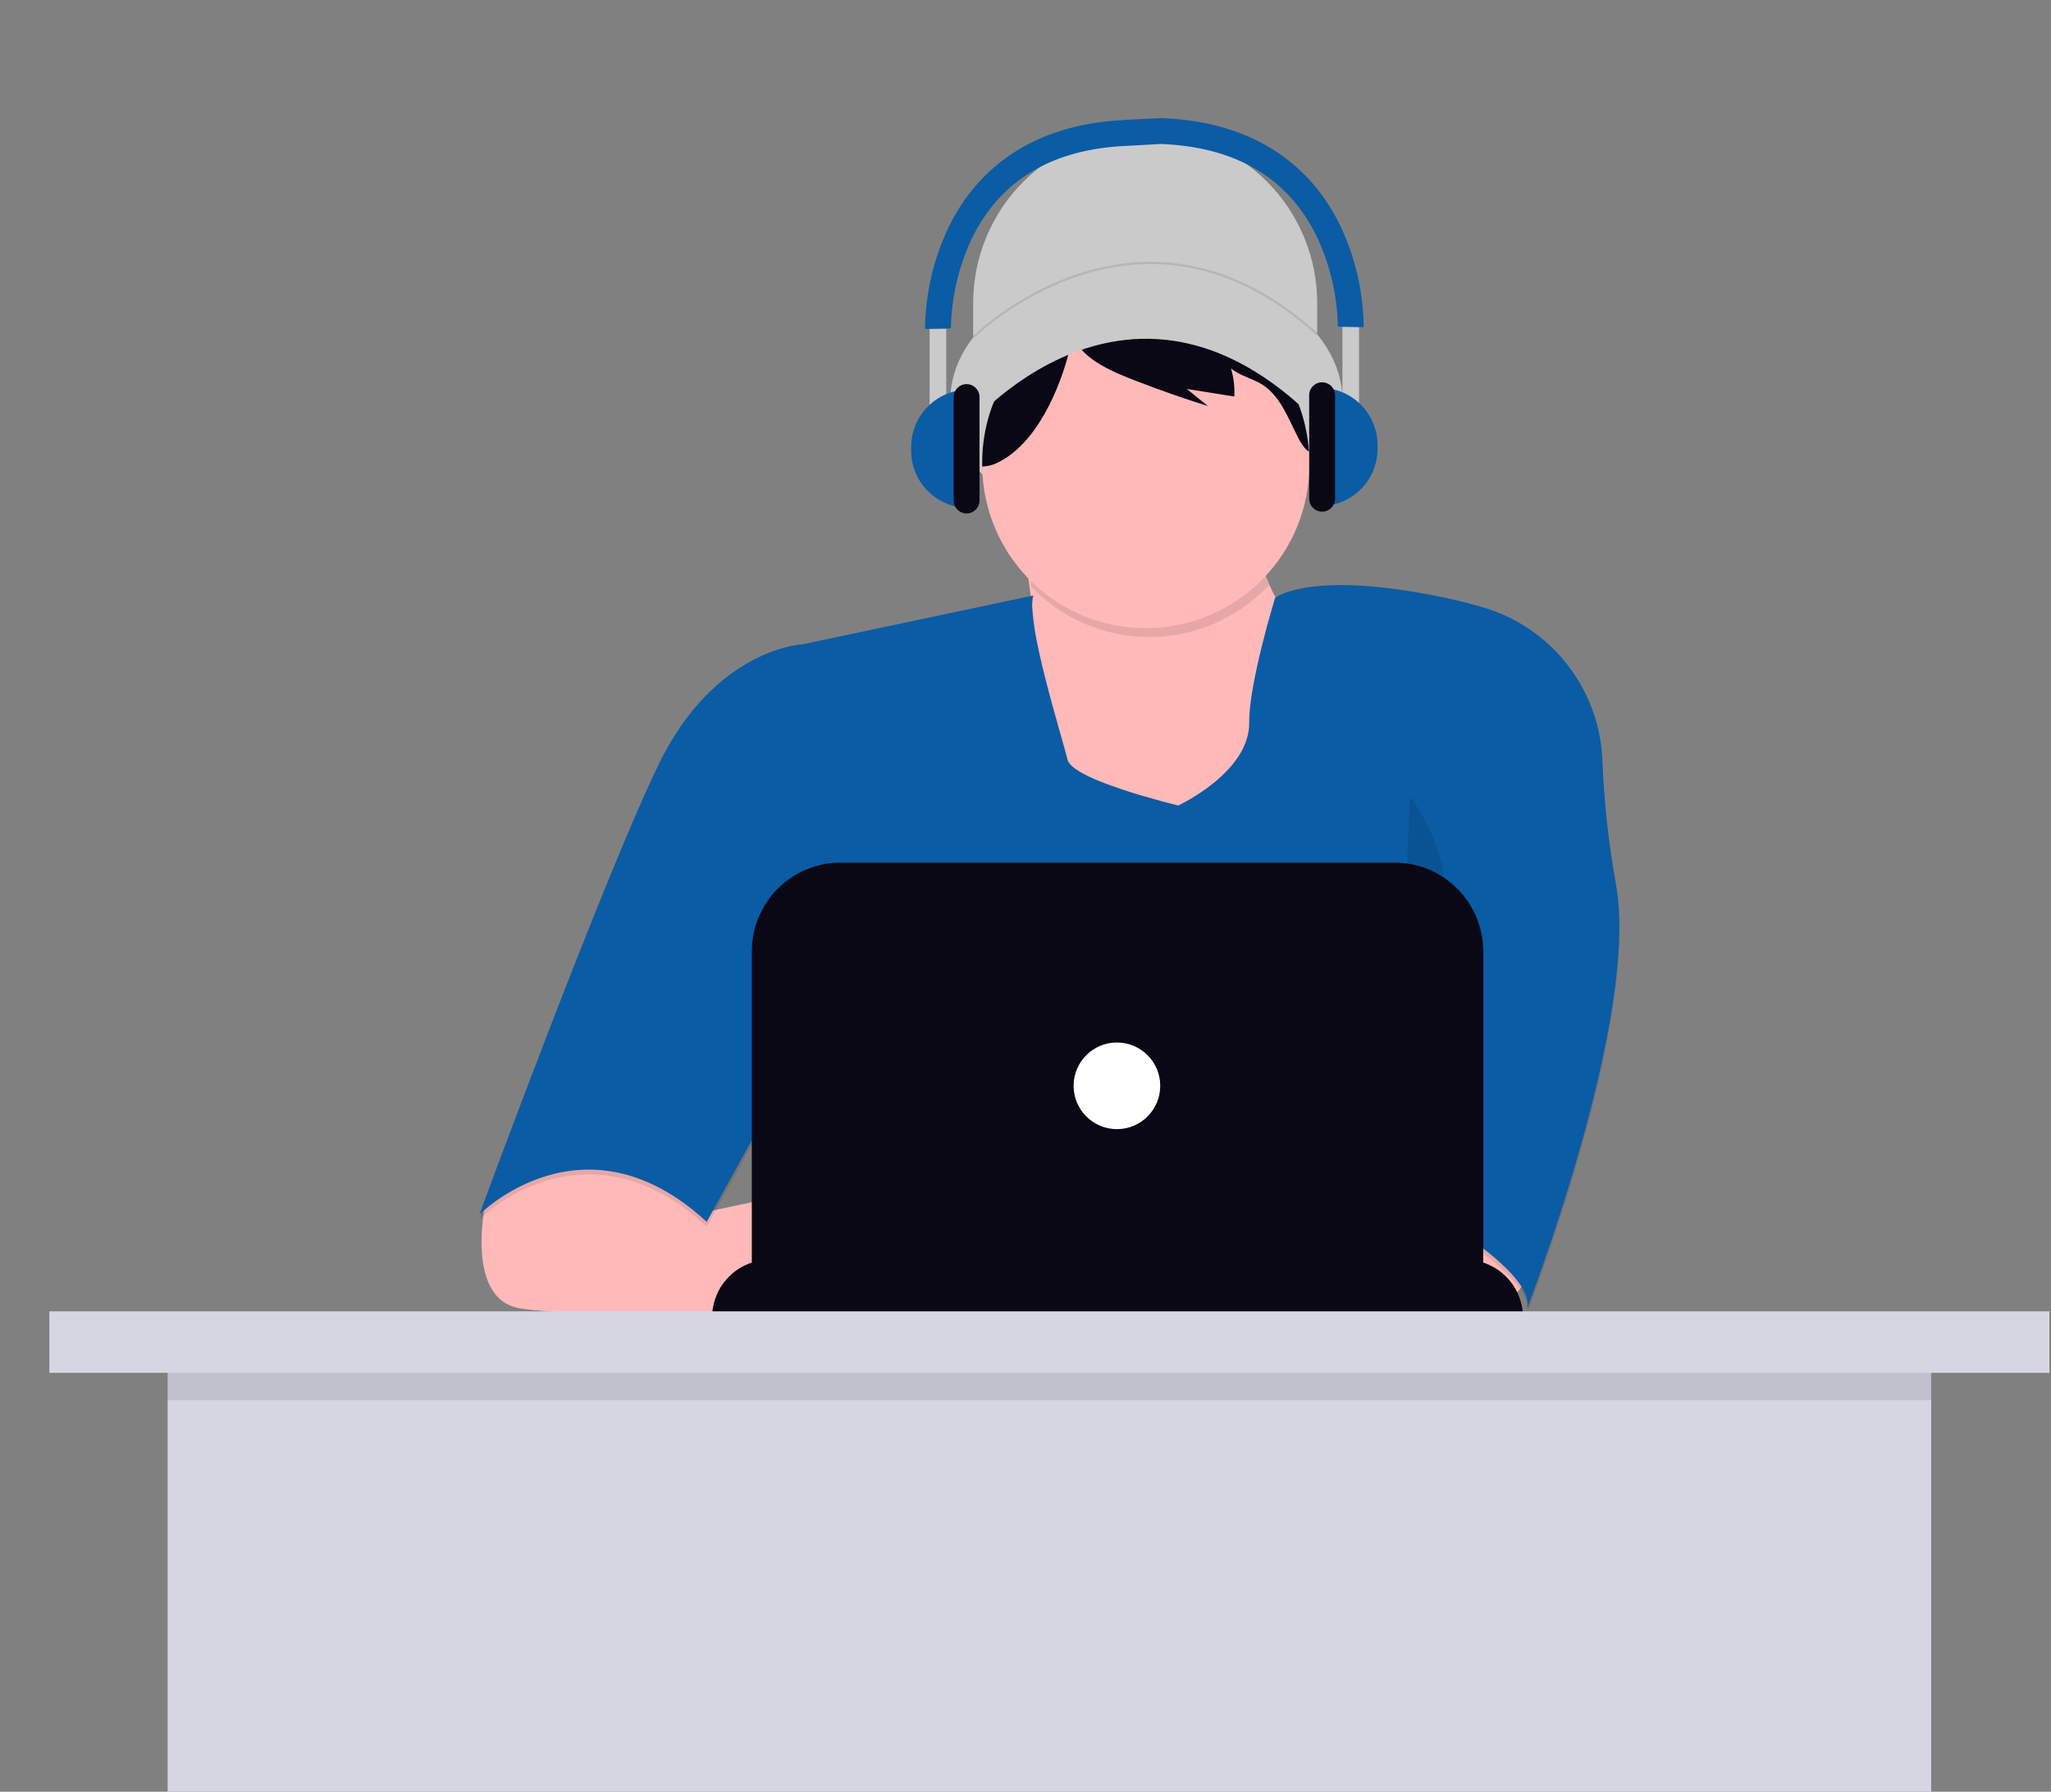 <svg width="901" height="787" viewBox="0 0 901 787" fill="none" xmlns="http://www.w3.org/2000/svg">
<rect x="0" y="0" width="901" height="787" fill="#808080" stroke="none"/>
<g clip-path="url(#clip0_511_600)">
<path d="M503.08 57.57C523.122 57.57 542.344 65.532 556.516 79.704C570.688 93.876 578.65 113.098 578.65 133.14V165.38H427.51V133.14C427.51 113.098 435.472 93.876 449.644 79.704C463.816 65.532 483.037 57.57 503.08 57.57Z" fill="#CACACA"/>
<path d="M503.609 235.14C551.183 235.14 589.749 208.64 589.749 175.95C589.749 143.26 551.183 116.76 503.609 116.76C456.035 116.76 417.469 143.26 417.469 175.95C417.469 208.64 456.035 235.14 503.609 235.14Z" fill="#CACACA"/>
<path d="M448.39 233.29C448.39 233.29 466.39 327.36 448.39 352.73C430.39 378.1 503.39 388.14 503.39 388.14L578.95 360.66L589.52 293.01C589.52 293.01 543.52 267.11 553.05 214.79L448.39 233.29Z" fill="#FFB9B9"/>
<path d="M671.41 550.39C671.41 550.39 676.17 571 650.27 574.7C634.978 576.95 619.425 576.764 604.19 574.15L598.48 522.38H658.73L671.41 550.39Z" fill="#FFB9B9"/>
<path d="M214.07 524.01C214.07 524.01 202.63 570.5 228.53 574.7C254.43 578.9 349.53 578.93 349.53 578.93V523.93L306.47 533.13L266.05 494.37L214.07 524.01Z" fill="#FFB9B9"/>
<path opacity="0.1" d="M453.95 263.68L352.74 285.08C352.74 285.08 314.16 286.67 289.32 337.93C264.48 389.19 210.57 535.59 210.57 535.59C210.57 535.59 256.57 489.08 310.46 538.76L346.4 473.76L338.47 576.82H616.95V528.19C616.95 528.19 675.08 559.37 670.86 576.81C670.86 576.81 720.61 448.63 709.86 390.38C706.624 372.372 704.639 354.162 703.92 335.88C703.285 320.823 698.006 306.331 688.807 294.394C679.607 282.457 666.939 273.66 652.54 269.21C647.3 267.6 641.54 266.09 635.14 264.74C575.42 252.06 560.14 264.74 560.14 264.74C560.14 264.74 548.57 302.38 548.78 319.44C549.04 341.37 517.6 355.91 517.6 355.91C517.6 355.91 471.09 344.81 468.98 335.83C466.87 326.85 450.23 274.25 453.95 263.68Z" fill="black"/>
<path d="M453.951 261.57L352.741 282.97C352.741 282.97 314.161 284.56 289.321 335.82C264.481 387.08 210.561 533.5 210.561 533.5C210.561 533.5 256.561 486.99 310.451 536.67L346.391 471.67L338.461 574.7H616.951V526.08C616.951 526.08 675.081 557.26 670.861 574.7C670.861 574.7 720.611 446.52 709.861 388.27C706.625 370.262 704.64 352.052 703.921 333.77C703.286 318.713 698.006 304.221 688.807 292.284C679.607 280.347 666.939 271.55 652.541 267.1C647.301 265.49 641.541 263.98 635.141 262.63C575.421 249.95 560.141 262.63 560.141 262.63C560.141 262.63 548.571 300.27 548.781 317.33C549.041 339.26 517.601 353.8 517.601 353.8C517.601 353.8 471.091 342.7 468.981 333.72C466.871 324.74 450.231 272.14 453.951 261.57Z" fill="#0A5CA5"/>
<path opacity="0.1" d="M557.369 257.08C553.118 245.044 552.165 232.089 554.609 219.56L449.949 238.05C449.949 238.05 451.459 245.96 453.169 257.81C459.932 264.827 468.05 270.395 477.032 274.176C486.014 277.957 495.671 279.872 505.416 279.803C515.161 279.735 524.79 277.685 533.718 273.779C542.646 269.873 550.686 264.191 557.349 257.08H557.369Z" fill="black"/>
<path d="M575.22 203.17C575.335 212.608 573.589 221.976 570.083 230.74C566.576 239.503 561.378 247.49 554.785 254.245C548.192 260.999 540.334 266.389 531.658 270.106C522.982 273.824 513.659 275.796 504.22 275.91C494.782 276.024 485.414 274.278 476.651 270.772C467.887 267.266 459.9 262.068 453.146 255.475C439.504 242.16 431.711 223.971 431.48 204.91C431.49 204.33 431.49 203.75 431.49 203.17C431.485 192.709 433.764 182.373 438.168 172.884C442.572 163.395 448.995 154.982 456.988 148.233C464.981 141.484 474.351 136.561 484.443 133.809C494.536 131.057 505.108 130.542 515.42 132.3C531.341 135.011 545.884 143.009 556.7 155.002C567.515 166.996 573.973 182.285 575.03 198.4C575.157 199.98 575.22 201.57 575.22 203.17Z" fill="#FFB9B9"/>
<path d="M478.31 135.8L478.41 135.74C464.631 140.83 452.743 150.024 444.351 162.082C435.96 174.139 431.467 188.48 431.48 203.17C431.48 203.75 431.48 204.33 431.48 204.91C433.715 204.85 435.912 204.322 437.93 203.36C455.45 195.18 465.93 170.16 470.09 152.71C471.59 146.5 473 139.43 478.31 135.8Z" fill="#090814"/>
<path d="M533.32 137.82C527.631 135.206 521.623 133.354 515.45 132.31C520.512 133.475 525.033 136.315 528.28 140.37C529.871 142.534 531.191 144.885 532.21 147.37C522.644 143.188 512.285 141.133 501.847 141.349C491.41 141.565 481.144 144.046 471.76 148.62C476.27 158.51 490.26 163.9 499.6 167.51C509.826 171.457 520.16 175.067 530.6 178.34L521.36 170.84L542.23 174.16C542.454 170.006 541.96 165.845 540.77 161.86C544.77 165.08 550.07 166.16 554.41 168.86C562.54 173.99 565.93 183.86 570.36 192.41C571.53 194.67 572.91 196.98 575.02 198.41C574.167 185.492 569.842 173.044 562.503 162.38C555.163 151.716 545.081 143.23 533.32 137.82Z" fill="#090814"/>
<path d="M423.279 189.69C423.279 189.69 497.279 97.69 582.889 189.69L575.489 169.08C575.489 169.08 535.319 110.42 506.789 123.08C478.259 135.74 450.239 144.75 450.239 144.75L423.279 189.69Z" fill="#CACACA"/>
<path opacity="0.1" d="M362.499 387.88C362.499 387.88 346.649 430.16 368.839 468.21C391.029 506.26 349.289 522.12 349.289 522.12" fill="black"/>
<path opacity="0.1" d="M619.349 349.83C619.349 349.83 646.829 384.71 628.859 415.89C610.889 447.07 611.949 522.12 611.949 522.12" fill="black"/>
<path d="M338.19 553.3H643.66C650.389 553.3 656.842 555.973 661.599 560.731C666.357 565.489 669.03 571.942 669.03 578.67H312.83C312.83 571.943 315.502 565.492 320.257 560.734C325.013 555.977 331.463 553.303 338.19 553.3Z" fill="#090814"/>
<path d="M369.27 378.89H612.59C617.711 378.89 622.782 379.899 627.514 381.859C632.246 383.819 636.545 386.691 640.167 390.313C643.788 393.934 646.661 398.234 648.621 402.965C650.581 407.697 651.59 412.768 651.59 417.89V559.11H330.27V417.89C330.27 407.547 334.378 397.627 341.692 390.313C349.006 382.999 358.926 378.89 369.27 378.89Z" fill="#090814"/>
<path d="M490.659 495.96C501.169 495.96 509.689 487.44 509.689 476.93C509.689 466.42 501.169 457.9 490.659 457.9C480.149 457.9 471.629 466.42 471.629 476.93C471.629 487.44 480.149 495.96 490.659 495.96Z" fill="white"/>
<path opacity="0.1" d="M427.51 148.2C427.51 148.2 500.23 75.52 578.66 146.87" stroke="black" stroke-miterlimit="10"/>
<path d="M597.03 143.57H589.73V184.96H597.03V143.57Z" fill="#CACACA"/>
<path d="M579.99 170.35C586.663 170.35 593.063 173.001 597.781 177.719C602.499 182.438 605.15 188.837 605.15 195.51V197.13C605.15 203.803 602.499 210.202 597.781 214.921C593.063 219.639 586.663 222.29 579.99 222.29V170.35Z" fill="#0A5CA5"/>
<path d="M586.479 173.6C586.479 170.463 583.936 167.92 580.799 167.92C577.662 167.92 575.119 170.463 575.119 173.6V219.05C575.119 222.187 577.662 224.73 580.799 224.73C583.936 224.73 586.479 222.187 586.479 219.05V173.6Z" fill="#090814"/>
<path d="M408.389 185.77H415.689V144.38H408.389V185.77Z" fill="#CACACA"/>
<path d="M425.43 223.1C418.757 223.1 412.357 220.449 407.639 215.731C402.921 211.012 400.27 204.613 400.27 197.94V196.32C400.27 193.016 400.92 189.744 402.185 186.692C403.449 183.639 405.303 180.865 407.639 178.529C409.975 176.193 412.749 174.34 415.801 173.075C418.854 171.811 422.126 171.16 425.43 171.16V223.1Z" fill="#0A5CA5"/>
<path d="M418.939 219.85C418.939 222.987 421.482 225.53 424.619 225.53C427.756 225.53 430.299 222.987 430.299 219.85V174.4C430.299 171.263 427.756 168.72 424.619 168.72C421.482 168.72 418.939 171.263 418.939 174.4V219.85Z" fill="#090814"/>
<path d="M588.869 99.33C578.979 78.77 557.439 53.91 511.009 51.92V51.86H510.449L493.999 52.64V52.72C447.879 54.84 426.439 79.61 416.579 100.1C410.013 113.99 406.526 129.136 406.359 144.5L412.039 144.36L417.719 144.23C417.965 130.552 421.111 117.082 426.949 104.71C439.469 78.99 462.509 65.32 495.419 64.05L509.969 63.24C542.899 64.5 565.949 78.19 578.459 103.9C584.308 116.276 587.461 129.754 587.709 143.44L593.389 143.57L599.069 143.71C598.906 128.355 595.427 113.216 588.869 99.33Z" fill="#0A5CA5"/>
<path d="M848.36 579H73.65V787H848.36V579Z" fill="#D6D6E3"/>
<path opacity="0.1" d="M848.36 593H73.65V615H848.36V593Z" fill="black"/>
<path d="M900.31 576H21.68V603H900.31V576Z" fill="#D6D6E3"/>
</g>
<defs>
<clipPath id="clip0_511_600">
<rect width="900.31" height="787" fill="white"/>
</clipPath>
</defs>
</svg>
